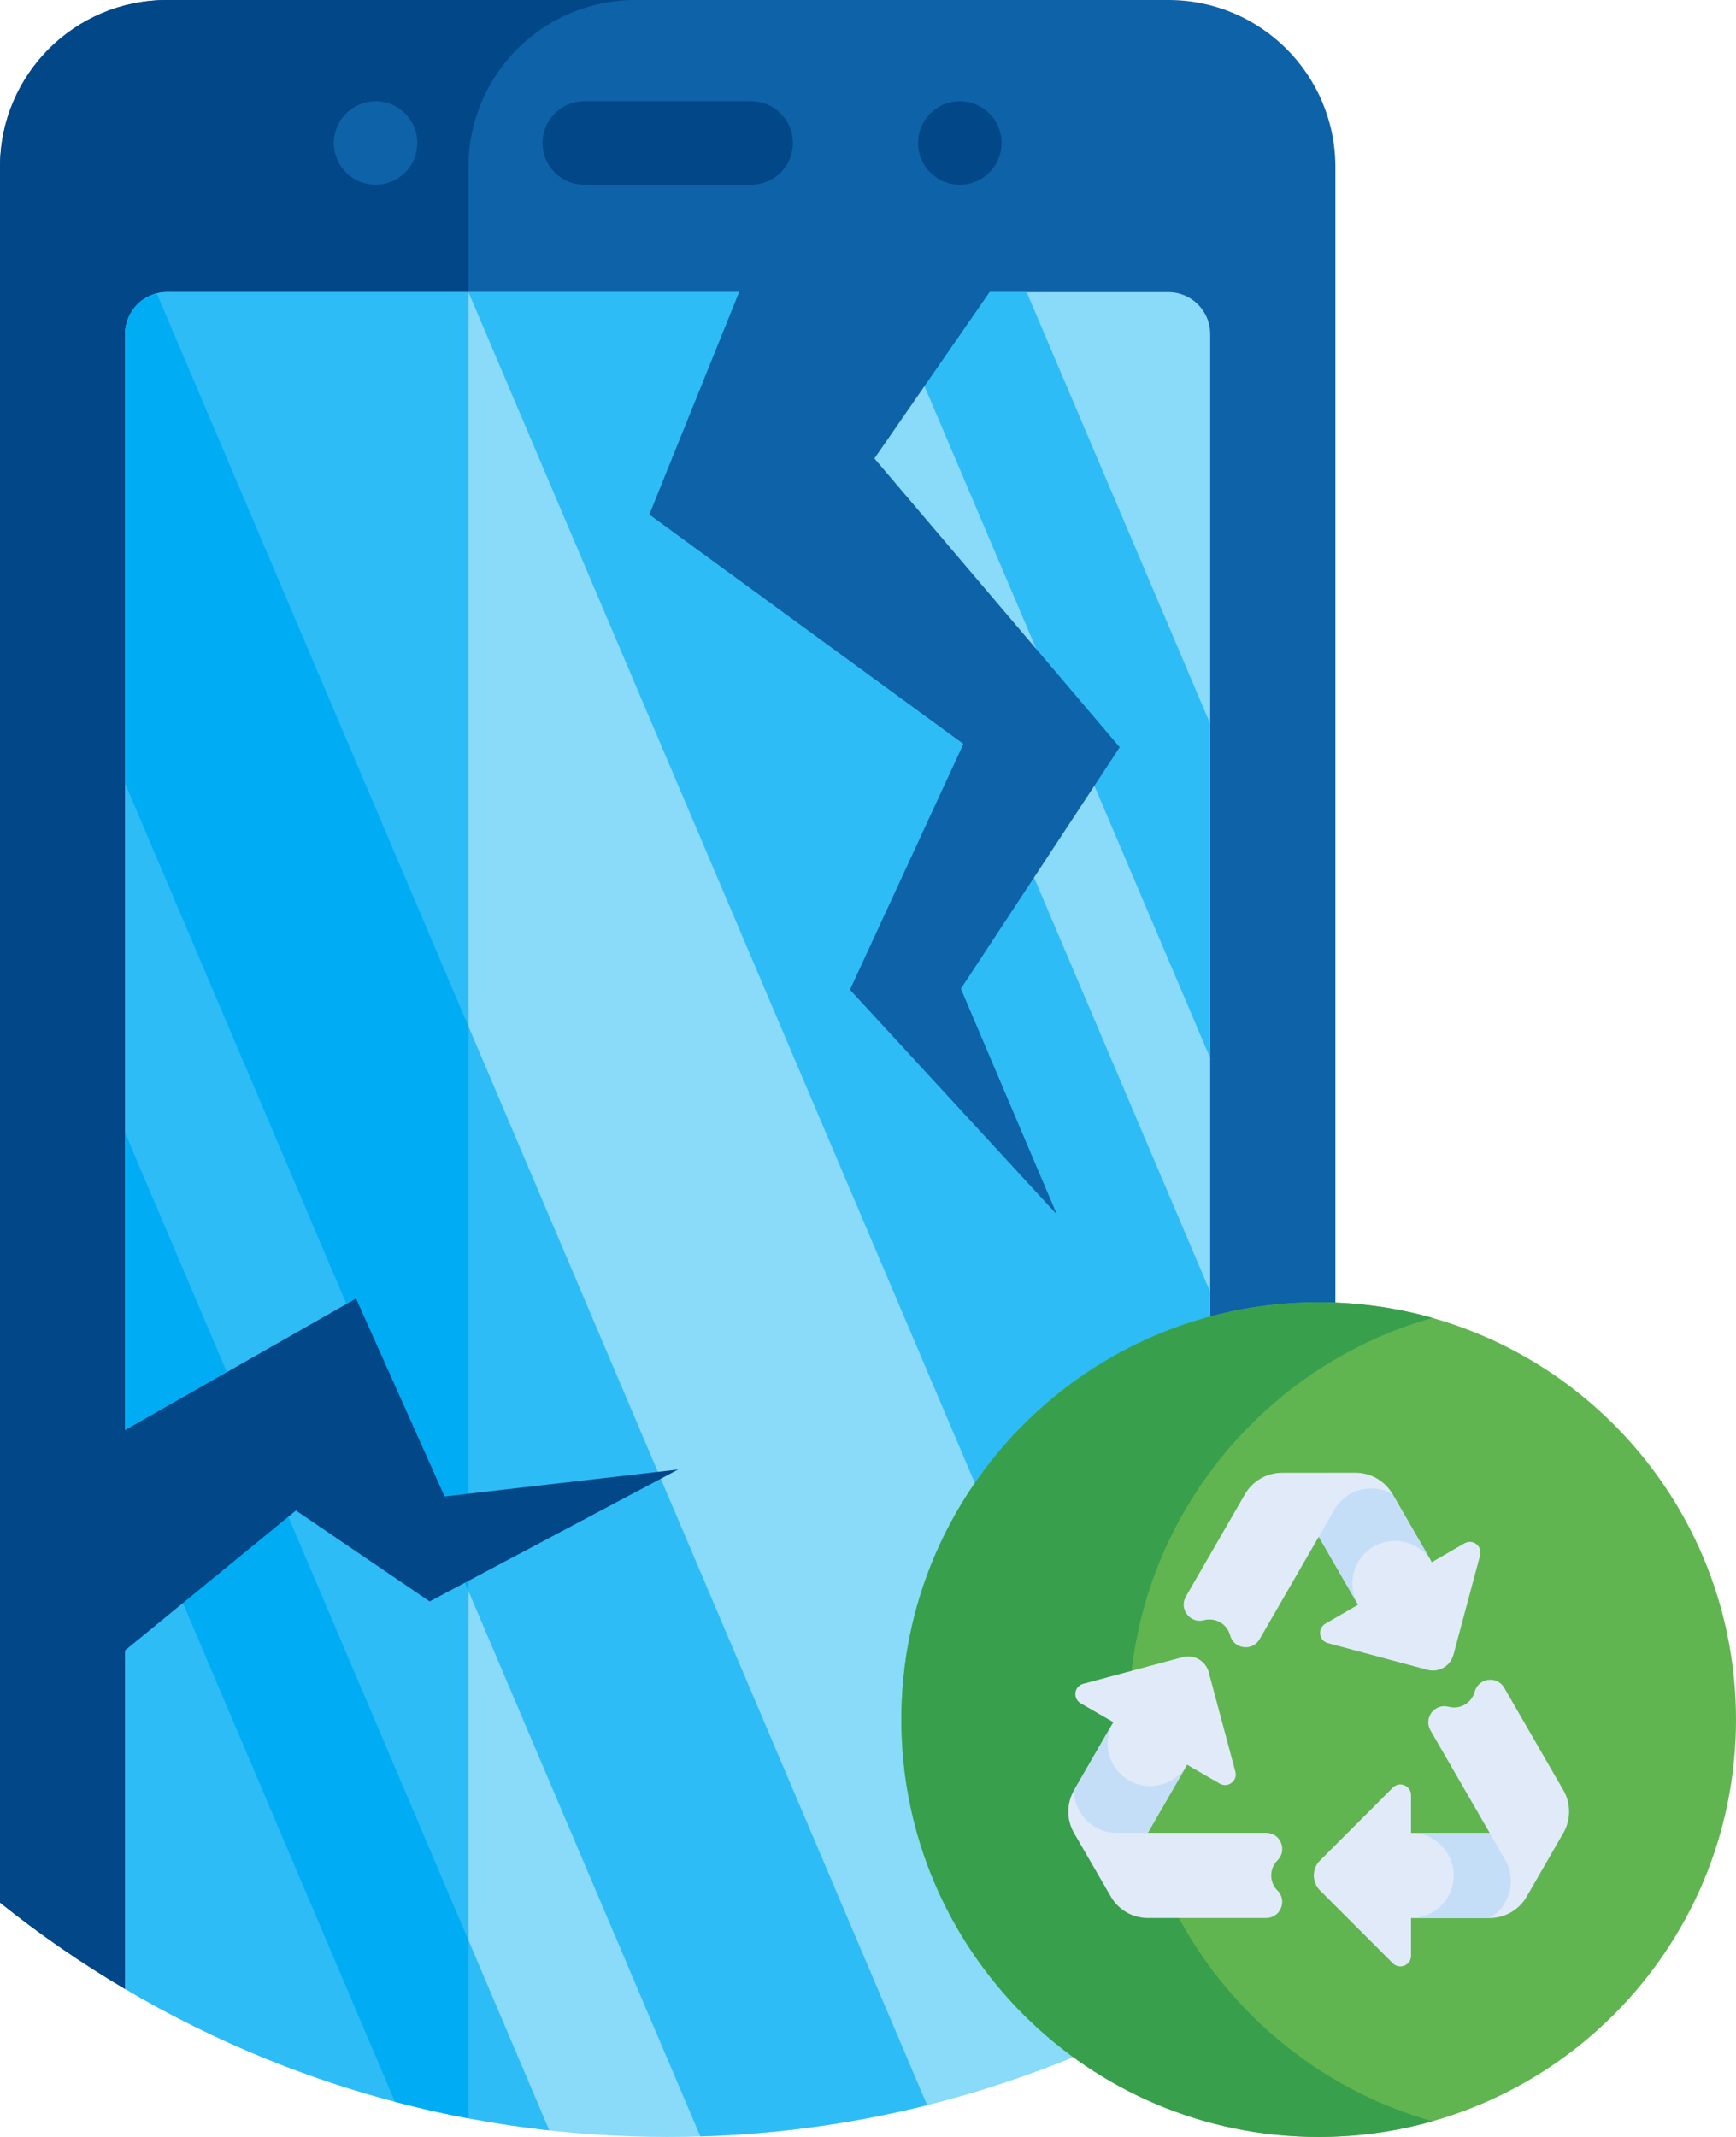 <svg width="416" height="512" viewBox="0 0 416 512" fill="none" xmlns="http://www.w3.org/2000/svg">
<path d="M290.022 476.561C300.518 470.36 310.535 463.436 320 455.85V40C320 17.91 302.09 0 280 0H40C17.91 0 0 17.91 0 40V455.85C9.465 463.436 19.482 470.36 29.978 476.561H290.022Z" fill="#0E62A8"/>
<path d="M112.258 476.561V40C112.258 17.91 130.168 0 152.258 0H40C17.91 0 0 17.91 0 40V455.85C9.467 463.438 19.49 470.361 29.989 476.561H112.258Z" fill="#024788"/>
<path d="M290 80C290 74.486 285.514 70 280 70H40C34.486 70 30 74.486 30 80V476.561C68.105 499.069 112.539 512 160 512C207.461 512 251.895 499.069 290 476.561V80Z" fill="#8ADAF9"/>
<path d="M40 70C34.486 70 30 74.486 30 80V476.561C40.713 482.889 51.926 488.46 63.566 493.199C63.6 493.213 63.635 493.227 63.67 493.241C64.862 493.726 66.06 494.201 67.261 494.669C67.622 494.81 67.986 494.946 68.348 495.085C69.222 495.42 70.098 495.754 70.976 496.08C71.513 496.279 72.051 496.473 72.59 496.669C73.292 496.924 73.994 497.178 74.698 497.428C75.358 497.661 76.02 497.889 76.682 498.117C77.265 498.318 77.849 498.518 78.434 498.715C79.191 498.969 79.949 499.219 80.709 499.466C81.194 499.624 81.68 499.781 82.167 499.936C83.015 500.206 83.864 500.472 84.716 500.734C85.106 500.854 85.497 500.973 85.888 501.091C86.826 501.374 87.767 501.654 88.709 501.927C89 502.011 89.292 502.094 89.584 502.177C90.623 502.474 91.665 502.766 92.71 503.05C92.876 503.095 93.043 503.139 93.209 503.184C99.468 504.871 105.82 506.329 112.259 507.543V70H40Z" fill="#2EBCF6"/>
<path d="M30 351.57L94.64 503.565C106.648 506.729 119 509.04 131.63 510.434L30 271.459V351.57Z" fill="#2EBCF6"/>
<path d="M96.914 504.143C97.379 504.261 97.842 504.381 98.308 504.497C99.436 504.776 100.569 505.044 101.703 505.309C102.127 505.408 102.549 505.51 102.973 505.606C104.137 505.871 105.306 506.124 106.475 506.373C106.88 506.459 107.284 506.55 107.69 506.634C108.909 506.887 110.133 507.127 111.359 507.363C111.659 507.421 111.957 507.482 112.257 507.539V464.884L30 271.459V351.57L94.633 503.551C95.393 503.751 96.152 503.95 96.914 504.143V504.143Z" fill="#00ADF4"/>
<path d="M211.957 70L290 253.513V173.402L246.026 70H211.957Z" fill="#2EBCF6"/>
<path d="M188.14 70H112.257L286.112 478.808C287.414 478.069 288.711 477.321 289.999 476.561V309.516L188.14 70Z" fill="#2EBCF6"/>
<path d="M30 187.789L167.826 511.876C186.516 511.314 204.699 508.745 222.173 504.381L37.574 70.31C33.23 71.399 30 75.324 30 80V187.789Z" fill="#2EBCF6"/>
<path d="M112.258 245.925L37.574 70.31C33.23 71.399 30 75.324 30 80V187.789L112.258 381.213V245.925Z" fill="#00ADF4"/>
<path d="M209.534 109.842L249.37 52.314H184.249L155.598 123.281L230.858 178.239L203.679 237.132L253.268 291L230.257 236.89L268.316 179.036L209.534 109.842Z" fill="#0E62A8"/>
<path d="M7.149 355.647L85.319 311.113L106.532 358.538L162.5 352.087L102.957 383.697L70.912 361.911L17.092 405.963L7.149 355.647Z" fill="#024788"/>
<path d="M180 44.255H140C134.477 44.255 130 39.778 130 34.255C130 28.732 134.477 24.255 140 24.255H180C185.523 24.255 190 28.732 190 34.255C190 39.778 185.523 44.255 180 44.255Z" fill="#024788"/>
<path d="M90 44.255C95.523 44.255 100 39.778 100 34.255C100 28.732 95.523 24.255 90 24.255C84.477 24.255 80 28.732 80 34.255C80 39.778 84.477 44.255 90 44.255Z" fill="#0E62A8"/>
<path d="M230 44.255C235.523 44.255 240 39.778 240 34.255C240 28.732 235.523 24.255 230 24.255C224.477 24.255 220 28.732 220 34.255C220 39.778 224.477 44.255 230 44.255Z" fill="#024788"/>
<path d="M316 512C371.228 512 416 467.228 416 412C416 356.772 371.228 312 316 312C260.772 312 216 356.772 216 412C216 467.228 260.772 512 316 512Z" fill="#60B550"/>
<path d="M270.485 412C270.485 366.216 301.255 327.619 343.242 315.757C334.582 313.311 325.444 312 316 312C260.772 312 216 356.771 216 412C216 467.229 260.772 512 316 512C325.444 512 334.582 510.689 343.243 508.243C301.255 496.381 270.485 457.784 270.485 412Z" fill="#389F4D"/>
<path d="M356.962 439.139H338.127V430.1C338.127 427.827 335.379 426.689 333.772 428.296L316.332 445.736C314.339 447.729 314.339 450.959 316.332 452.952L333.772 470.392C335.379 471.999 338.127 470.861 338.127 468.588V459.549H356.962L359.939 458.833L364.797 449.345L356.962 439.139Z" fill="#E1EAF9"/>
<path d="M356.962 439.139H338.127C343.763 439.139 348.332 443.708 348.332 449.343C348.332 454.979 343.764 459.547 338.128 459.547H356.962L359.939 458.831L364.797 449.343L356.962 439.139Z" fill="#C5DEF8"/>
<path d="M365.843 454.415L374.632 439.159C376.458 435.989 376.456 432.086 374.627 428.918L360.465 404.388C358.745 401.408 354.281 401.996 353.39 405.319C352.661 408.041 349.863 409.656 347.141 408.927L347.128 408.924C343.805 408.035 341.066 411.607 342.786 414.586L360.697 445.609C363.515 450.49 361.843 456.731 356.962 459.549C360.627 459.548 364.013 457.591 365.843 454.415V454.415Z" fill="#E1EAF9"/>
<path d="M316.019 368.186L325.436 384.497L317.608 389.017C315.64 390.153 316.028 393.102 318.223 393.691L342.046 400.074C344.768 400.803 347.566 399.188 348.295 396.466L354.678 372.643C355.266 370.448 352.907 368.637 350.938 369.773L343.11 374.293L333.693 357.982L331.584 355.762L320.938 356.299L316.019 368.186Z" fill="#E1EAF9"/>
<path d="M316.019 368.186L325.436 384.497C322.618 379.616 324.29 373.375 329.171 370.557C334.052 367.739 340.292 369.411 343.11 374.292L333.693 357.981L331.584 355.761L320.938 356.298L316.019 368.186Z" fill="#C5DEF8"/>
<path d="M324.808 352.856L307.201 352.873C303.543 352.877 300.164 354.83 298.335 357.998L284.173 382.528C282.453 385.508 285.194 389.08 288.517 388.189C291.239 387.46 294.037 389.075 294.766 391.797L294.77 391.81C295.662 395.132 300.124 395.718 301.844 392.74L319.755 361.717C322.573 356.836 328.814 355.164 333.695 357.982C331.862 354.807 328.473 352.853 324.808 352.856V352.856Z" fill="#E1EAF9"/>
<path d="M275.048 439.135L284.465 422.824L292.293 427.344C294.261 428.48 296.621 426.67 296.033 424.474L289.65 400.651C288.921 397.929 286.123 396.314 283.401 397.043L259.578 403.426C257.383 404.014 256.994 406.963 258.963 408.1L266.791 412.62L257.374 428.931L256.506 431.867L262.294 440.818L275.048 439.135Z" fill="#E1EAF9"/>
<path d="M275.048 439.135L284.465 422.824C281.647 427.705 275.406 429.377 270.525 426.559C265.644 423.741 263.972 417.501 266.79 412.62L257.373 428.931L256.505 431.867L262.293 440.818L275.048 439.135Z" fill="#C5DEF8"/>
<path d="M257.378 439.188L266.196 454.428C268.028 457.594 271.409 459.544 275.067 459.544H303.392C306.833 459.544 308.556 455.384 306.123 452.951C304.13 450.959 304.13 447.728 306.123 445.735L306.133 445.725C308.564 443.292 306.841 439.134 303.401 439.134H267.578C261.942 439.134 257.374 434.565 257.374 428.93C255.541 432.105 255.542 436.016 257.378 439.188V439.188Z" fill="#E1EAF9"/>
</svg>
